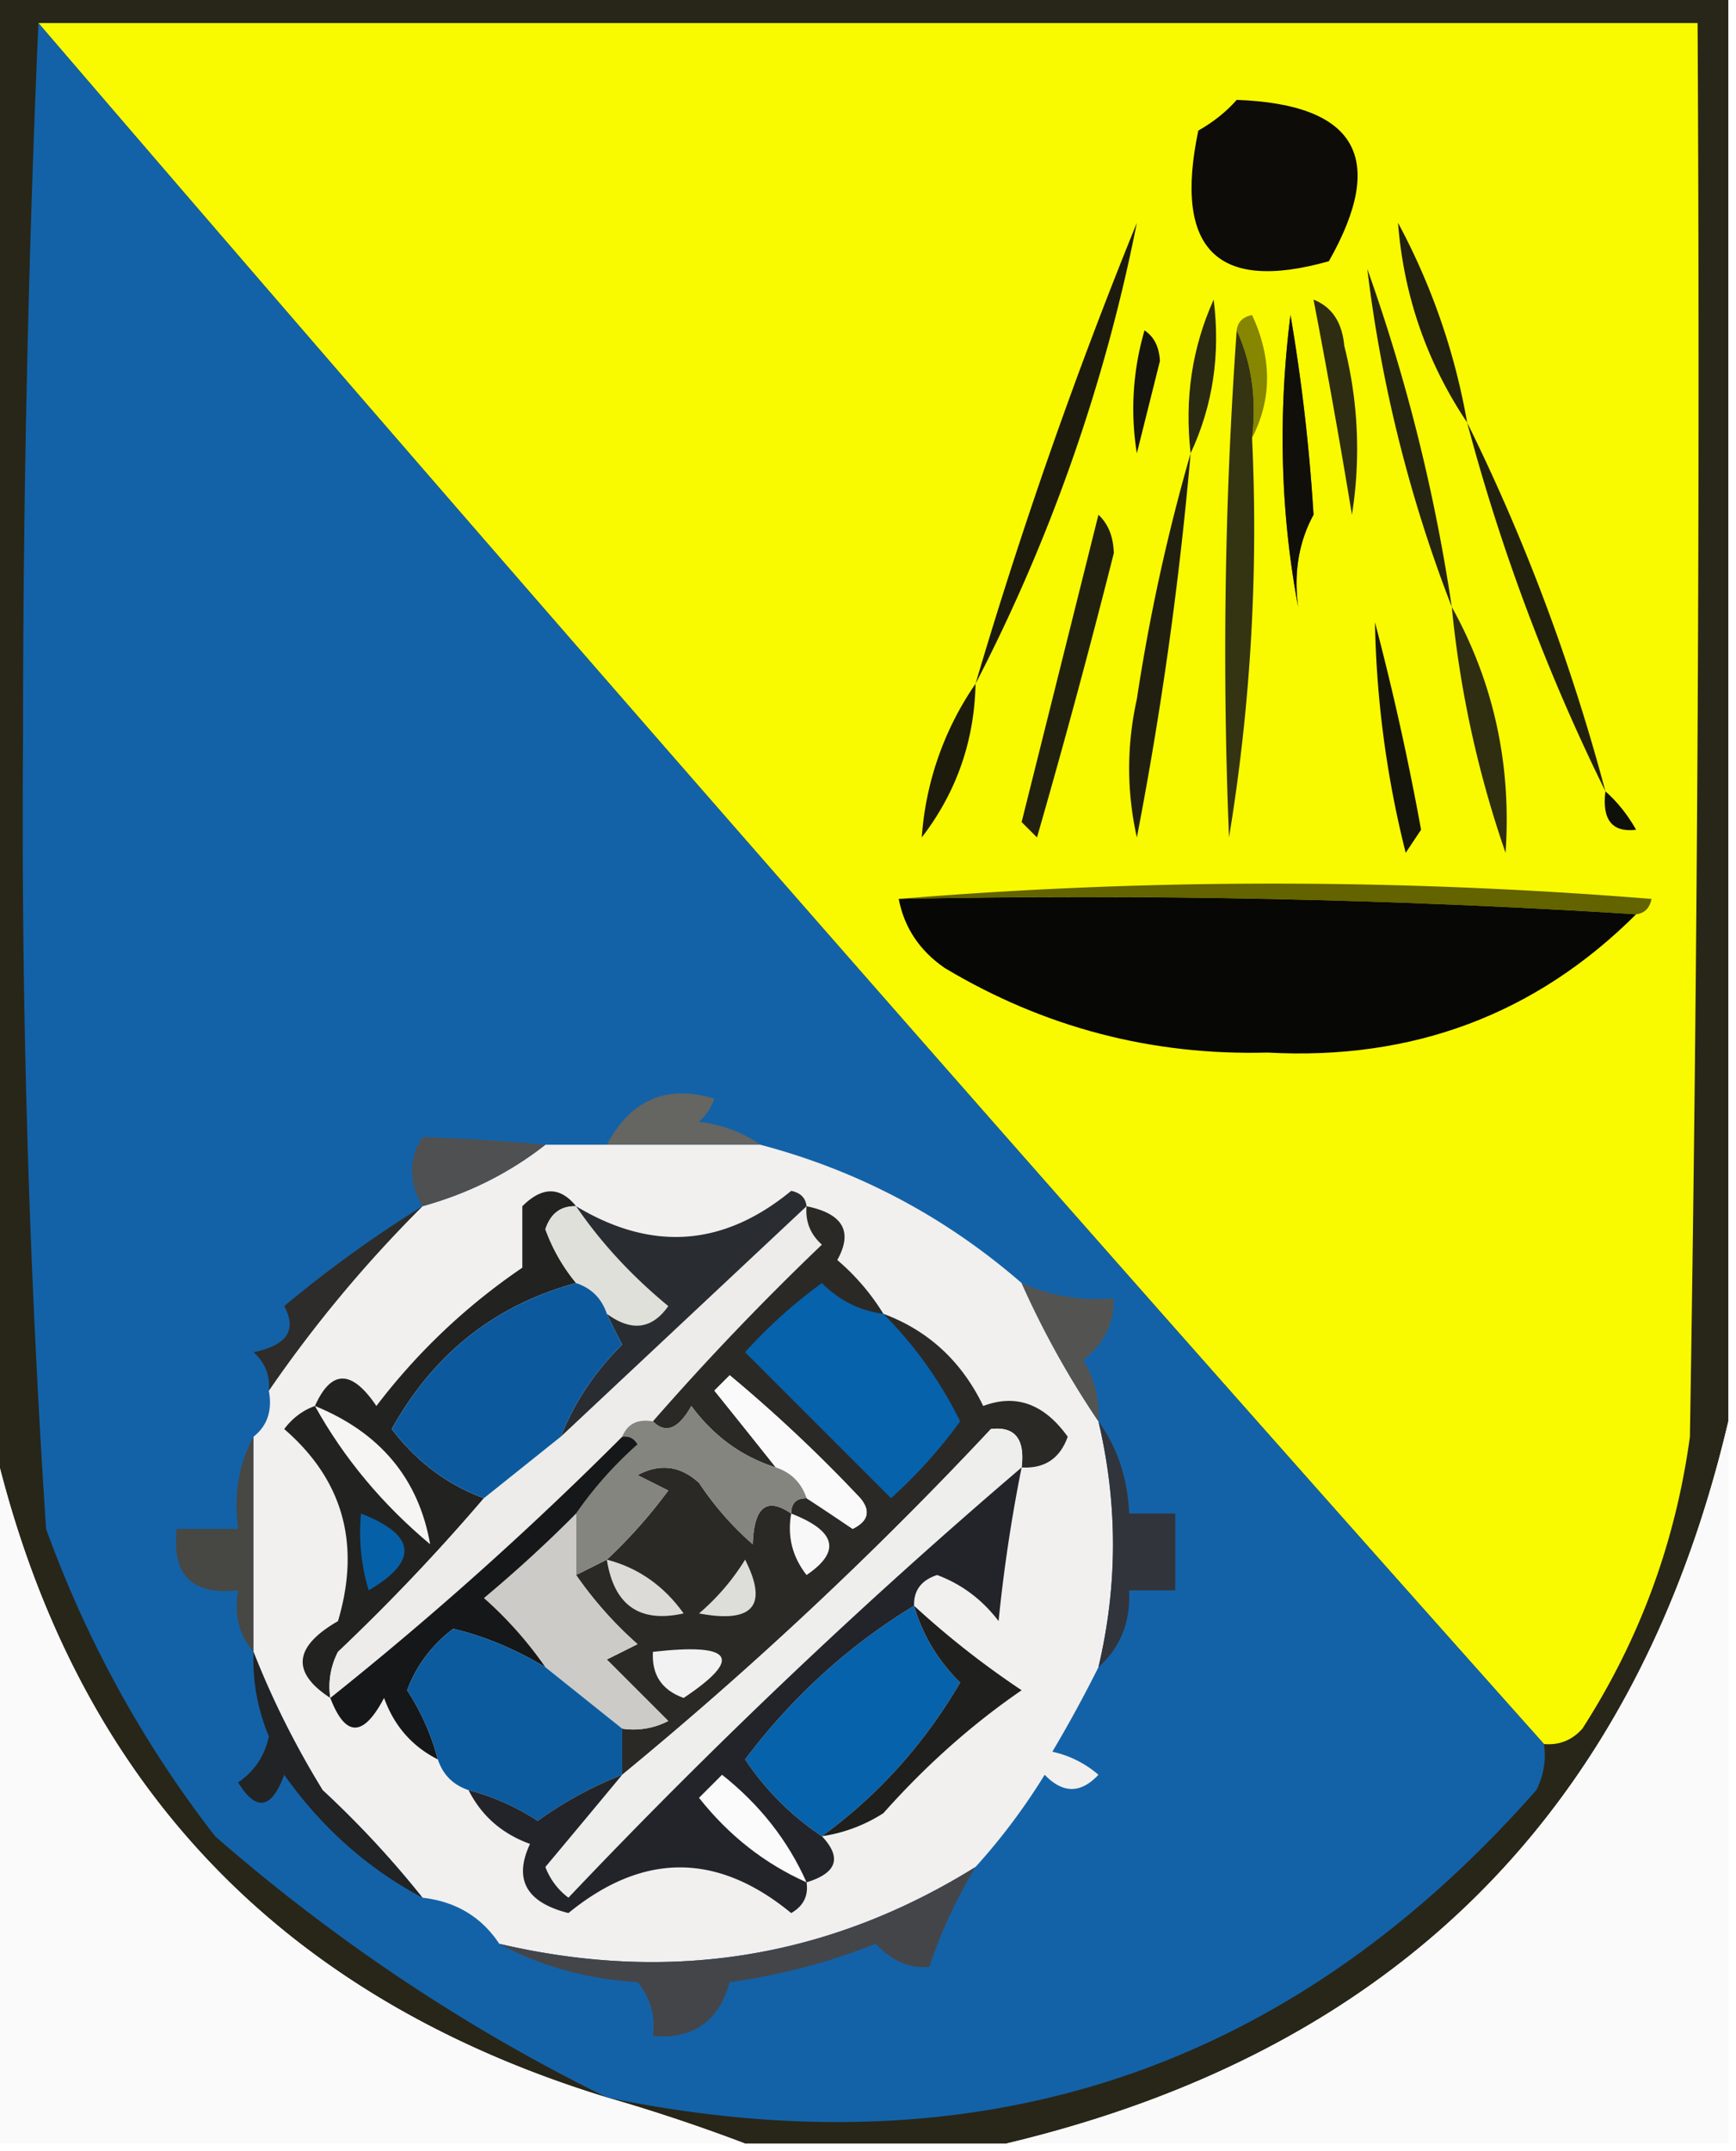 <svg xmlns="http://www.w3.org/2000/svg" width="113" height="140" style="shape-rendering:geometricPrecision;text-rendering:geometricPrecision;image-rendering:optimizeQuality;fill-rule:evenodd;clip-rule:evenodd"><path style="opacity:1" fill="#282619" d="M-.5-.5h113v93c-5.952 25.285-21.618 40.952-47 47h-17a114.93 114.93 0 0 0-9-3c-21.626-6.626-34.96-20.959-40-43v-94z"/><path style="opacity:1" fill="#f9f900" d="M2.5 1.5h108c.167 30.669 0 61.335-.5 92-.936 6.867-3.269 13.2-7 19-.671.752-1.504 1.086-2.5 1a7763.825 7763.825 0 0 1-98-112z"/><path style="opacity:1" fill="#1362a8" d="M2.5 1.5a7763.825 7763.825 0 0 0 98 112 4.934 4.934 0 0 1-.5 3c-16.135 18.322-36.301 24.989-60.5 20-9.175-4.515-17.675-10.181-25.5-17-4.696-6.056-8.363-12.723-11-20A700.52 700.52 0 0 1 1.5 48c0-15.67.333-31.17 1-46.5z"/><path style="opacity:1" fill="#0d0c08" d="M80.5 6.5c7.803.289 9.803 3.789 6 10.5-7.28 2.056-10.114-.778-8.5-8.5.995-.566 1.828-1.233 2.5-2z"/><path style="opacity:1" fill="#232110" d="M95.5 27.5c-2.63-3.93-4.13-8.264-4.5-13a43.042 43.042 0 0 1 4.5 13z"/><path style="opacity:1" fill="#2e2d11" d="M85.5 19.5c1.194.47 1.86 1.47 2 3a27.287 27.287 0 0 1 .5 11 520.073 520.073 0 0 0-2.5-14z"/><path style="opacity:1" fill="#2a2911" d="M77.5 29.5c-.405-3.548.095-6.881 1.5-10 .448 3.57-.052 6.904-1.5 10z"/><path style="opacity:1" fill="#868600" d="M80.5 21.5c.06-.543.393-.876 1-1 1.3 2.81 1.3 5.476 0 8 .302-2.56-.032-4.893-1-7z"/><path style="opacity:1" fill="#262511" d="M94.5 39.5a91.09 91.09 0 0 1-5.5-22 117.103 117.103 0 0 1 5.5 22z"/><path style="opacity:1" fill="#1d1b0d" d="M63.5 44.5a320.036 320.036 0 0 1 10.5-30 112.923 112.923 0 0 1-10.5 30z"/><path style="opacity:1" fill="#16150e" d="M74.5 21.5c.624.417.957 1.084 1 2l-1.5 6a18.164 18.164 0 0 1 .5-8z"/><path style="opacity:1" fill="#5b5a0e" d="M85.5 33.5c-.961 1.765-1.295 3.765-1 6-1.153-6.153-1.32-12.486-.5-19a120.958 120.958 0 0 1 1.5 13z"/><path style="opacity:1" fill="#22210e" d="M95.5 27.5c3.767 7.626 6.767 15.626 9 24a129.203 129.203 0 0 1-9-24z"/><path style="opacity:1" fill="#222110" d="M71.5 33.5c.639.597.972 1.43 1 2.5a582.49 582.49 0 0 1-5 18.5l-1-1c1.67-6.675 3.337-13.342 5-20z"/><path style="opacity:1" fill="#100f0a" d="M85.5 33.5a120.958 120.958 0 0 0-1.5-13c-.82 6.514-.653 12.847.5 19-.295-2.235.039-4.235 1-6z"/><path style="opacity:1" fill="#343312" d="M80.5 21.5c.968 2.107 1.302 4.44 1 7 .41 8.75-.09 17.416-1.5 26a293.592 293.592 0 0 1 .5-33z"/><path style="opacity:1" fill="#212010" d="M77.5 29.5a243.213 243.213 0 0 1-3.5 25c-.667-3-.667-6 0-9a125.715 125.715 0 0 1 3.5-16z"/><path style="opacity:1" fill="#16150c" d="M89.5 40.5a178.733 178.733 0 0 1 3 13.5l-1 1.5a66.156 66.156 0 0 1-2-15z"/><path style="opacity:1" fill="#1c1b0c" d="M63.5 44.5c-.076 3.728-1.243 7.062-3.5 10a20.073 20.073 0 0 1 3.5-10z"/><path style="opacity:1" fill="#2f2e11" d="M94.5 39.5c2.728 4.92 3.895 10.253 3.5 16a69.363 69.363 0 0 1-3.5-16z"/><path style="opacity:1" fill="#10100a" d="M104.5 51.5c.767.672 1.434 1.505 2 2.5-1.561.188-2.228-.645-2-2.5z"/><path style="opacity:1" fill="#636300" d="M58.5 58.5c16.171-1.327 32.505-1.327 49 0-.124.607-.457.94-1 1a576.578 576.578 0 0 0-48-1z"/><path style="opacity:1" fill="#070706" d="M58.5 58.5c16.175-.33 32.175.004 48 1-6.544 6.52-14.544 9.52-24 9-7.533.2-14.533-1.633-21-5.5-1.641-1.129-2.641-2.629-3-4.5z"/><path style="opacity:1" fill="#656562" d="M49.5 74.5h-10c1.558-2.936 3.892-3.936 7-3a3.646 3.646 0 0 1-1 1.5c1.558.21 2.892.71 4 1.5z"/><path style="opacity:1" fill="#f1f0ef" d="M35.5 74.5h14c6.357 1.679 12.024 4.679 17 9a58.864 58.864 0 0 0 5 9c1.261 5.342 1.261 10.675 0 16a87.122 87.122 0 0 1-3 5.5 6.802 6.802 0 0 1 3 1.5c-1.15 1.231-2.317 1.231-3.5 0a40.775 40.775 0 0 1-4.5 6c-9.544 5.934-19.877 7.6-31 5-1.16-1.75-2.826-2.75-5-3a63.697 63.697 0 0 0-6.5-7 56.863 56.863 0 0 1-4.5-9v-14c.904-.709 1.237-1.709 1-3a84.316 84.316 0 0 1 10-12c2.985-.826 5.651-2.159 8-4z"/><path style="opacity:1" fill="#4f5051" d="M35.5 74.5c-2.349 1.841-5.015 3.174-8 4-.913-1.586-.913-3.086 0-4.5 2.62.083 5.286.25 8 .5z"/><path style="opacity:1" fill="#222221" d="M37.5 78.5c-.997-.03-1.664.47-2 1.5a11.81 11.81 0 0 0 2 3.5c-5.273 1.427-9.273 4.594-12 9.5 1.614 2.127 3.614 3.627 6 4.5a131.072 131.072 0 0 1-9.5 10 4.932 4.932 0 0 0-.5 3c-2.552-1.663-2.386-3.33.5-5 1.494-5.026.327-9.192-3.5-12.5.544-.717 1.21-1.217 2-1.5 1.062-2.379 2.395-2.379 4 0a40.586 40.586 0 0 1 9.5-9v-4c1.292-1.291 2.458-1.291 3.5 0z"/><path style="opacity:1" fill="#dfe0da" d="M37.5 78.5c1.601 2.353 3.601 4.52 6 6.5-1.064 1.51-2.397 1.677-4 .5-.333-1-1-1.667-2-2a11.81 11.81 0 0 1-2-3.5c.336-1.03 1.003-1.53 2-1.5z"/><path style="opacity:1" fill="#edecea" d="M52.5 78.5c-.086.996.248 1.83 1 2.5a177.563 177.563 0 0 0-11 11.5c-.992-.172-1.658.162-2 1a226.753 226.753 0 0 1-19 17 4.932 4.932 0 0 1 .5-3 131.072 131.072 0 0 0 9.5-10l5-4 16-15z"/><path style="opacity:1" fill="#292c30" d="m52.5 78.5-16 15c.89-2.236 2.222-4.236 4-6a44.358 44.358 0 0 1-1-2c1.603 1.177 2.936 1.01 4-.5-2.399-1.98-4.399-4.147-6-6.5 4.924 2.967 9.59 2.634 14-1 .607.124.94.457 1 1z"/><path style="opacity:1" fill="#0c5a9d" d="M37.5 83.5c1 .333 1.667 1 2 2 .304.65.637 1.317 1 2-1.778 1.764-3.11 3.764-4 6l-5 4c-2.386-.873-4.386-2.373-6-4.5 2.727-4.906 6.727-8.073 12-9.5z"/><path style="opacity:1" fill="#2d2c2a" d="M27.5 78.5a84.316 84.316 0 0 0-10 12c.086-.996-.248-1.83-1-2.5 2.178-.442 2.845-1.442 2-3a79.803 79.803 0 0 1 9-6.5z"/><path style="opacity:1" fill="#535451" d="M66.5 83.5c1.88.841 3.88 1.175 6 1 .02 1.643-.647 2.976-2 4a6.845 6.845 0 0 1 1 4 58.864 58.864 0 0 1-5-9z"/><path style="opacity:1" fill="#f6f5f4" d="M20.5 91.5c4.247 1.73 6.747 4.73 7.5 9-3.112-2.6-5.612-5.6-7.5-9z"/><path style="opacity:1" fill="#2a2926" d="M52.5 78.5c2.37.483 3.037 1.65 2 3.5a14.692 14.692 0 0 1 3 3.5c2.928 1.091 5.094 3.091 6.5 6 2.134-.805 3.967-.138 5.5 2-.505 1.418-1.505 2.085-3 2 .228-1.855-.439-2.688-2-2.5a252.698 252.698 0 0 1-24 22.5v-3a4.934 4.934 0 0 0 3-.5l-4-4 2-1a25.136 25.136 0 0 1-4-4.5l2-1a32.597 32.597 0 0 0 4-4.5l-2-1c1.444-.78 2.777-.614 4 .5a19.894 19.894 0 0 0 3.5 4c.075-2.435.908-3.102 2.5-2 0-.667.333-1 1-1a186.2 186.2 0 0 1 3 2c1.021-.502 1.188-1.168.5-2a96.004 96.004 0 0 0-8.5-8l-1 1c1.357 1.686 2.69 3.352 4 5-2.216-.703-4.049-2.036-5.5-4-.838 1.499-1.672 1.832-2.5 1a177.563 177.563 0 0 1 11-11.5c-.752-.67-1.086-1.504-1-2.5z"/><path style="opacity:1" fill="#fbfafa" d="M52.5 97.5c-.333-1-1-1.667-2-2-1.31-1.648-2.643-3.314-4-5l1-1a96.004 96.004 0 0 1 8.5 8c.688.832.521 1.498-.5 2a186.2 186.2 0 0 0-3-2z"/><path style="opacity:1" fill="#0662ab" d="M57.5 85.5a26.538 26.538 0 0 1 5 7 31.857 31.857 0 0 1-4.5 5L48.5 88a31.857 31.857 0 0 1 5-4.5c1.122 1.13 2.456 1.797 4 2z"/><path style="opacity:1" fill="#eeeeec" d="M66.5 95.5a387.863 387.863 0 0 0-29.5 28 4.451 4.451 0 0 1-1.5-2 1833.76 1833.76 0 0 0 5-6 252.698 252.698 0 0 0 24-22.5c1.561-.188 2.228.645 2 2.5z"/><path style="opacity:1" fill="#84857f" d="M50.5 95.5c1 .333 1.667 1 2 2-.667 0-1 .333-1 1-1.592-1.102-2.425-.435-2.5 2a19.894 19.894 0 0 1-3.5-4c-1.223-1.114-2.556-1.28-4-.5l2 1a32.597 32.597 0 0 1-4 4.5l-2 1v-4a25.15 25.15 0 0 1 4-4.5c-.228-.399-.562-.565-1-.5.342-.838 1.008-1.172 2-1 .828.832 1.662.499 2.5-1 1.451 1.964 3.284 3.297 5.5 4z"/><path style="opacity:1" fill="#fbfafa" d="M-.5 93.5c5.04 22.041 18.374 36.374 40 43a114.93 114.93 0 0 1 9 3h-49v-46zM112.5 92.5v47h-47c25.382-6.048 41.048-21.715 47-47z"/><path style="opacity:1" fill="#0660a7" d="M23.5 98.5c3.595 1.405 3.762 3.072.5 5a12.935 12.935 0 0 1-.5-5z"/><path style="opacity:1" fill="#f9f8f8" d="M51.5 98.5c2.928 1.137 3.261 2.47 1 4-.929-1.189-1.262-2.522-1-4z"/><path style="opacity:1" fill="#474744" d="M16.5 93.5v14c-.934-1.068-1.268-2.401-1-4-3 .333-4.333-1-4-4h4c-.295-2.235.039-4.235 1-6z"/><path style="opacity:1" fill="#31343b" d="M71.5 92.5c1.238 1.714 1.905 3.714 2 6h3v5h-3c.098 2.053-.569 3.72-2 5 1.261-5.325 1.261-10.658 0-16z"/><path style="opacity:1" fill="#cccbc8" d="M37.5 98.5v4a25.136 25.136 0 0 0 4 4.5l-2 1 4 4a4.934 4.934 0 0 1-3 .5l-5-4a25.136 25.136 0 0 0-4-4.5 87.069 87.069 0 0 0 6-5.5z"/><path style="opacity:1" fill="#dcdbd8" d="M39.5 101.5c2.044.531 3.71 1.698 5 3.5-2.868.64-4.535-.527-5-3.5z"/><path style="opacity:1" fill="#ddddda" d="M48.5 101.5c1.517 2.995.517 4.161-3 3.5a14.694 14.694 0 0 0 3-3.5z"/><path style="opacity:1" fill="#0662ab" d="M59.5 104.5c.548 1.894 1.548 3.56 3 5-2.34 4.002-5.34 7.335-9 10a17.854 17.854 0 0 1-5-5c3.083-4.088 6.75-7.421 11-10z"/><path style="opacity:1" fill="#161718" d="M40.5 93.5c.438-.065.772.101 1 .5a25.15 25.15 0 0 0-4 4.5 87.069 87.069 0 0 1-6 5.5 25.136 25.136 0 0 1 4 4.5c-1.963-1.184-3.963-2.017-6-2.5-1.4 1.062-2.4 2.395-3 4a15.407 15.407 0 0 1 2 4.5c-1.673-.843-2.84-2.176-3.5-4-1.35 2.57-2.516 2.57-3.5 0a226.753 226.753 0 0 0 19-17z"/><path style="opacity:1" fill="#0c5b9e" d="m35.5 108.5 5 4v3a25.196 25.196 0 0 0-5.5 3 15.424 15.424 0 0 0-4.5-2c-1-.333-1.667-1-2-2a15.407 15.407 0 0 0-2-4.5c.6-1.605 1.6-2.938 3-4 2.037.483 4.037 1.316 6 2.5z"/><path style="opacity:1" fill="#f3f2f2" d="M42.5 107.5c5.219-.593 5.886.407 2 3-1.419-.505-2.085-1.505-2-3z"/><path style="opacity:1" fill="#222429" d="M66.5 95.5a102.41 102.41 0 0 0-1.5 10c-1.062-1.399-2.395-2.399-4-3-1.03.336-1.53 1.003-1.5 2-4.25 2.579-7.917 5.912-11 10a17.854 17.854 0 0 0 5 5c1.315 1.395.981 2.395-1 3 .13.876-.203 1.543-1 2-4.818-3.962-9.651-3.962-14.5 0-2.748-.694-3.581-2.194-2.5-4.5-1.824-.66-3.157-1.827-4-3.5a15.424 15.424 0 0 1 4.5 2 25.196 25.196 0 0 1 5.5-3 1833.76 1833.76 0 0 1-5 6 4.451 4.451 0 0 0 1.5 2 387.863 387.863 0 0 1 29.5-28z"/><path style="opacity:1" fill="#1f1f1e" d="M59.5 104.5c2.171 2 4.504 3.834 7 5.5-3.223 2.211-6.223 4.878-9 8a10.136 10.136 0 0 1-4 1.5c3.66-2.665 6.66-5.998 9-10-1.452-1.44-2.452-3.106-3-5z"/><path style="opacity:1" fill="#fcfbfb" d="M52.5 122.5c-2.725-1.213-5.059-3.046-7-5.5l1.5-1.5c2.454 1.941 4.287 4.275 5.5 7z"/><path style="opacity:1" fill="#222324" d="M16.5 107.5c1.2 3.063 2.7 6.063 4.5 9a63.697 63.697 0 0 1 6.5 7c-3.58-1.908-6.58-4.574-9-8-.824 2.248-1.824 2.414-3 .5 1.074-.739 1.74-1.739 2-3a12.988 12.988 0 0 1-1-5.5z"/><path style="opacity:1" fill="#444549" d="M63.5 121.5c-1.32 2.217-2.32 4.383-3 6.5-1.277.127-2.443-.373-3.5-1.5a41.066 41.066 0 0 1-9.5 2.5c-.72 2.556-2.386 3.723-5 3.5.17-1.322-.163-2.489-1-3.5-3.297-.204-6.297-1.037-9-2.5 11.123 2.6 21.456.934 31-5z"/></svg>